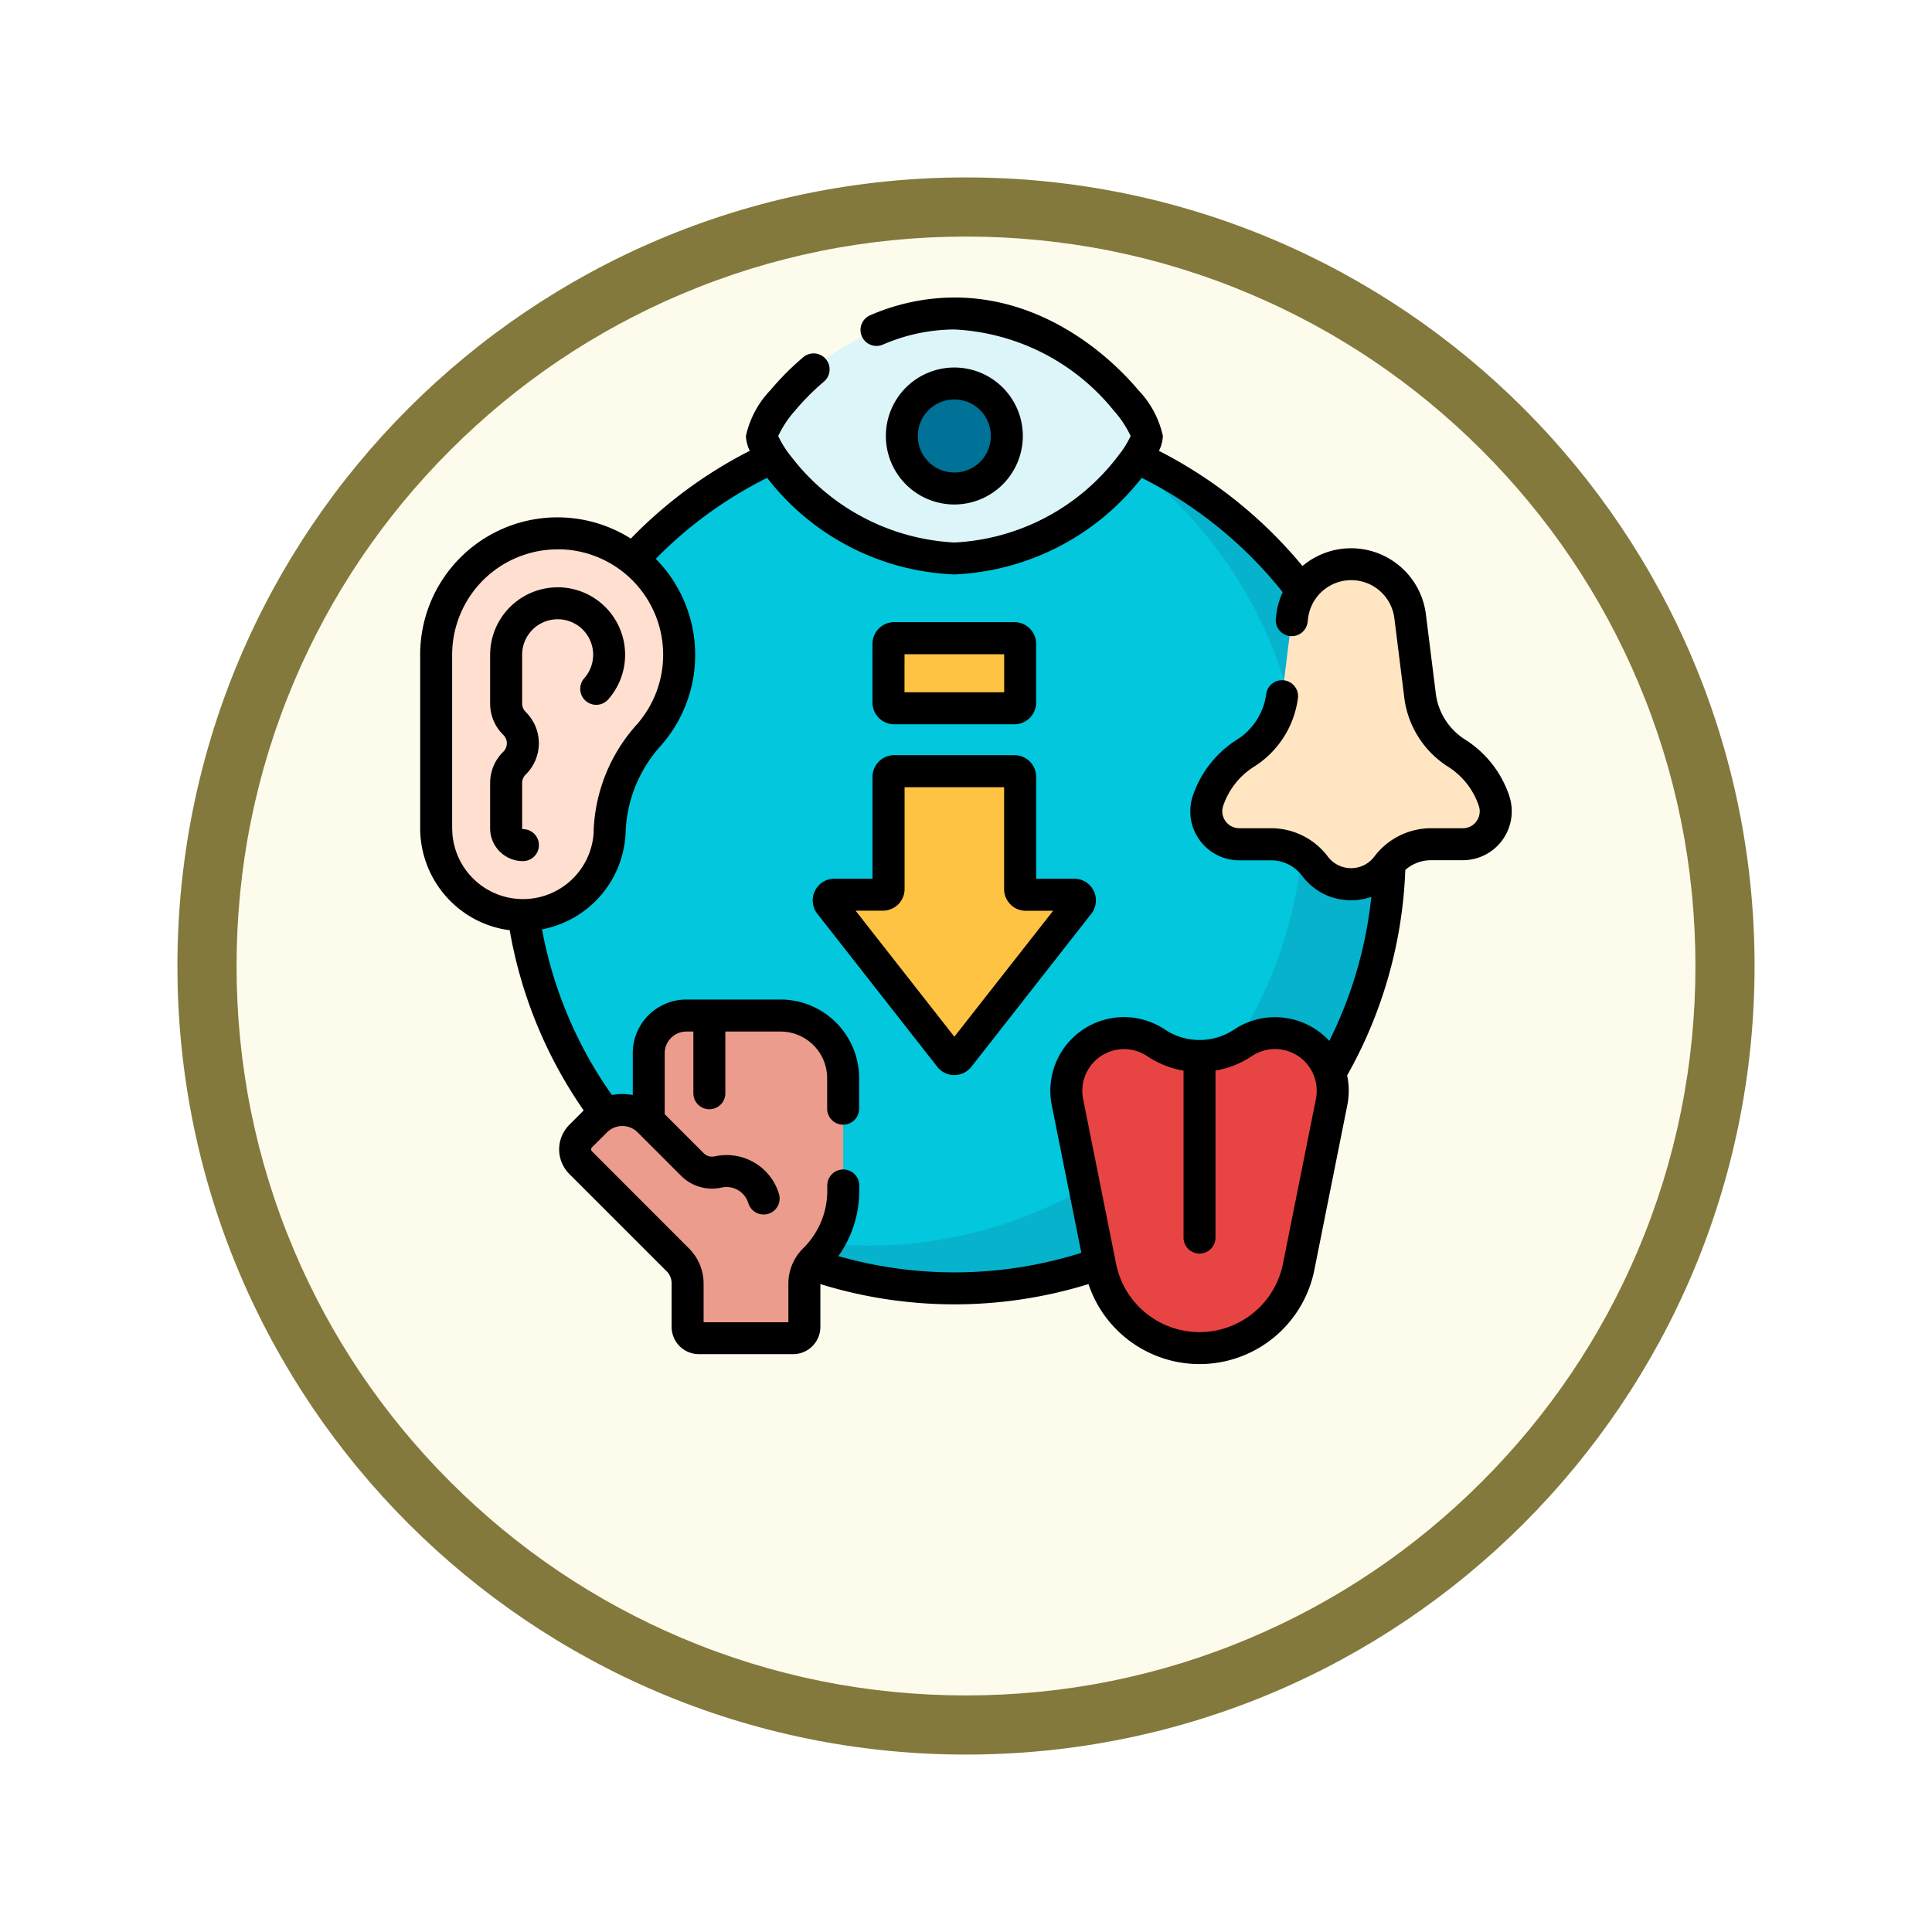 <svg xmlns="http://www.w3.org/2000/svg" xmlns:xlink="http://www.w3.org/1999/xlink" width="98" height="98" viewBox="0 0 98 98">
  <defs>
    <filter id="Trazado_982547" x="0" y="0" width="98" height="98" filterUnits="userSpaceOnUse">
      <feOffset dy="3" input="SourceAlpha"/>
      <feGaussianBlur stdDeviation="3" result="blur"/>
      <feFlood flood-opacity="0.161"/>
      <feComposite operator="in" in2="blur"/>
      <feComposite in="SourceGraphic"/>
    </filter>
    <clipPath id="clip-path">
      <path id="path8121" d="M0-682.665H48.414v48.414H0Z" transform="translate(0 682.665)"/>
    </clipPath>
  </defs>
  <g id="Grupo_1231349" data-name="Grupo 1231349" transform="translate(-195.151 -3574)">
    <g id="Grupo_1230632" data-name="Grupo 1230632" transform="translate(0 1282)">
      <g id="Grupo_1229590" data-name="Grupo 1229590" transform="translate(204.151 2298)">
        <g id="Grupo_1208936" data-name="Grupo 1208936" transform="translate(0)">
          <g id="Grupo_1208171" data-name="Grupo 1208171">
            <g id="Grupo_1207739" data-name="Grupo 1207739">
              <g id="Grupo_1207712" data-name="Grupo 1207712">
                <g id="Grupo_1207285" data-name="Grupo 1207285">
                  <g id="Grupo_1206883" data-name="Grupo 1206883">
                    <g id="Grupo_1204569" data-name="Grupo 1204569">
                      <g id="Grupo_1203962" data-name="Grupo 1203962">
                        <g id="Grupo_1203498" data-name="Grupo 1203498">
                          <g id="Grupo_1202589" data-name="Grupo 1202589">
                            <g id="Grupo_1172010" data-name="Grupo 1172010">
                              <g id="Grupo_1171046" data-name="Grupo 1171046">
                                <g id="Grupo_1148525" data-name="Grupo 1148525">
                                  <g transform="matrix(1, 0, 0, 1, -9, -6)" filter="url(#Trazado_982547)">
                                    <g id="Trazado_982547-2" data-name="Trazado 982547" transform="translate(9 6)" fill="#fdfbec">
                                      <path d="M 40 78.5 C 34.802 78.5 29.76 77.482 25.015 75.475 C 20.43 73.536 16.313 70.76 12.776 67.224 C 9.24 63.687 6.464 59.57 4.525 54.985 C 2.518 50.24 1.5 45.198 1.5 40 C 1.5 34.802 2.518 29.76 4.525 25.015 C 6.464 20.43 9.24 16.313 12.776 12.776 C 16.313 9.24 20.43 6.464 25.015 4.525 C 29.76 2.518 34.802 1.5 40 1.5 C 45.198 1.5 50.24 2.518 54.985 4.525 C 59.57 6.464 63.687 9.24 67.224 12.776 C 70.76 16.313 73.536 20.43 75.475 25.015 C 77.482 29.76 78.5 34.802 78.5 40 C 78.5 45.198 77.482 50.24 75.475 54.985 C 73.536 59.57 70.76 63.687 67.224 67.224 C 63.687 70.76 59.57 73.536 54.985 75.475 C 50.24 77.482 45.198 78.5 40 78.5 Z" stroke="none"/>
                                      <path d="M 40 3 C 35.004 3 30.158 3.978 25.599 5.906 C 21.193 7.77 17.236 10.438 13.837 13.837 C 10.438 17.236 7.77 21.193 5.906 25.599 C 3.978 30.158 3 35.004 3 40 C 3 44.996 3.978 49.842 5.906 54.401 C 7.77 58.807 10.438 62.764 13.837 66.163 C 17.236 69.562 21.193 72.23 25.599 74.094 C 30.158 76.022 35.004 77 40 77 C 44.996 77 49.842 76.022 54.401 74.094 C 58.807 72.23 62.764 69.562 66.163 66.163 C 69.562 62.764 72.23 58.807 74.094 54.401 C 76.022 49.842 77 44.996 77 40 C 77 35.004 76.022 30.158 74.094 25.599 C 72.23 21.193 69.562 17.236 66.163 13.837 C 62.764 10.438 58.807 7.77 54.401 5.906 C 49.842 3.978 44.996 3 40 3 M 40 -7.62939453125e-06 C 62.091 -7.62939453125e-06 80 17.909 80 40 C 80 62.091 62.091 80 40 80 C 17.909 80 -7.62939453125e-06 62.091 -7.62939453125e-06 40 C -7.62939453125e-06 17.909 17.909 -7.62939453125e-06 40 -7.62939453125e-06 Z" stroke="none" fill="#83793c"/>
                                    </g>
                                  </g>
                                </g>
                              </g>
                            </g>
                          </g>
                        </g>
                      </g>
                    </g>
                  </g>
                </g>
                <g id="g8115" transform="translate(15.793 15.793)">
                  <g id="g8117">
                    <g id="g8119" clip-path="url(#clip-path)">
                      <g id="g8125" transform="translate(-33.259 0.709)">
                        <path id="path8127" d="M-338.457-377.826h-25.835v-25.108c5.31-7.679,37.755-5.416,25.835,25.108" transform="translate(364.292 406.667)" fill="#fbdf63"/>
                      </g>
                      <g id="g8129" transform="translate(-33.259 0.709)">
                        <path id="path8131" d="M-338.457-377.826h-.619c6.164-24.728-15.887-30.6-25.216-24.374v-.734c5.31-7.679,37.755-5.416,25.835,25.108" transform="translate(364.292 406.667)" fill="#f9d11f"/>
                      </g>
                    </g>
                  </g>
                  <g id="g8265">
                    <g id="g8267" clip-path="url(#clip-path)">
                      <g id="g8273" transform="translate(-33.259 51.036)">
                        <path id="path8275" d="M-338.457-377.654h-25.835v-25.1c5.31-7.676,37.755-5.413,25.835,25.1" transform="translate(364.292 406.481)" fill="#003343"/>
                      </g>
                      <g id="g8277" transform="translate(-33.259 51.036)">
                        <path id="path8279" d="M-338.457-377.654h-.619c6.164-24.717-15.887-30.585-25.216-24.362v-.734c5.31-7.676,37.755-5.413,25.835,25.1" transform="translate(364.292 406.481)" fill="#002439"/>
                      </g>
                    </g>
                  </g>
                  <g id="g8281">
                    <g id="g8283" clip-path="url(#clip-path)">
                      <g id="g8289" transform="translate(17.066 51.014)">
                        <path id="path8291" d="M-338.457-377.826h-25.835v-25.108c5.31-7.679,37.755-5.416,25.835,25.108" transform="translate(364.292 406.667)" fill="#ff7e50"/>
                      </g>
                      <g id="g8293" transform="translate(17.066 51.014)">
                        <path id="path8295" d="M-338.457-377.826h-.619c6.164-24.728-15.887-30.6-25.216-24.374v-.734c5.31-7.679,37.755-5.416,25.835,25.108" transform="translate(364.292 406.667)" fill="#ff6247"/>
                      </g>
                      <g id="g8297" transform="translate(2.941 54.225)">
                        <path id="path8299" d="M-233.028-131.751v15.573h-14.6c-12.2-25.649,14.6-34.273,14.6-15.573" transform="translate(250.816 141.808)" fill="#ffa68a"/>
                      </g>
                      <g id="g8301" transform="translate(2.941 54.225)">
                        <path id="path8303" d="M-233.028-131.751c-.9-16.1-20.23-9.82-14.176,15.573h-.427c-12.2-25.649,14.6-34.273,14.6-15.573" transform="translate(250.816 141.808)" fill="#ff7e50"/>
                      </g>
                    </g>
                  </g>
                </g>
              </g>
            </g>
          </g>
        </g>
      </g>
    </g>
    <g id="sentidos_2_" data-name="sentidos (2)" transform="translate(216.464 3583.201)">
      <g id="Grupo_1231338" data-name="Grupo 1231338" transform="translate(5.018 11.995)">
        <circle id="Elipse_11573" data-name="Elipse 11573" cx="22.078" cy="22.078" r="22.078" fill="#02c7dd"/>
      </g>
      <g id="Grupo_1231339" data-name="Grupo 1231339" transform="translate(15.131 13.352)">
        <path id="Trazado_1232386" data-name="Trazado 1232386" d="M159.512,74.888a22.084,22.084,0,0,1-19.6,39.277,22.081,22.081,0,1,0,19.6-39.277Z" transform="translate(-139.907 -74.888)" fill="#07b2cd"/>
      </g>
      <g id="Grupo_1231340" data-name="Grupo 1231340" transform="translate(17.332 6.701)">
        <path id="Trazado_1232387" data-name="Trazado 1232387" d="M160.263,19.6a3.617,3.617,0,0,0,.849,1.549c1.47,1.885,4.738,4.665,8.915,4.665,4.248,0,7.556-2.874,8.988-4.76a3.4,3.4,0,0,0,.775-1.454,3.4,3.4,0,0,0-.775-1.454c-1.433-1.885-4.74-4.76-8.988-4.76a11.877,11.877,0,0,0-8.7,4.4,4.222,4.222,0,0,0-1.06,1.811Z" transform="translate(-160.263 -13.391)" fill="#dcf5f8"/>
      </g>
      <g id="Grupo_1231341" data-name="Grupo 1231341" transform="translate(24.433 10.252)">
        <circle id="Elipse_11574" data-name="Elipse 11574" cx="2.663" cy="2.663" r="2.663" transform="translate(0 0)" fill="#017297"/>
      </g>
      <g id="Grupo_1231342" data-name="Grupo 1231342" transform="translate(39.876 19.42)">
        <path id="Trazado_1232388" data-name="Trazado 1232388" d="M383.316,143a4.567,4.567,0,0,0-1.882-2.411,4.052,4.052,0,0,1-1.875-2.9l-.506-4.046a3.016,3.016,0,0,0-5.986,0l-.506,4.046a4.052,4.052,0,0,1-1.875,2.9A4.567,4.567,0,0,0,368.805,143a1.671,1.671,0,0,0,1.585,2.2h1.617a2.78,2.78,0,0,1,2.224,1.112,2.286,2.286,0,0,0,3.658,0,2.78,2.78,0,0,1,2.224-1.112h1.617A1.671,1.671,0,0,0,383.316,143Z" transform="translate(-368.718 -130.997)" fill="#ffe5c2"/>
      </g>
      <g id="Grupo_1231343" data-name="Grupo 1231343" transform="translate(32.776 43.201)">
        <path id="Trazado_1232389" data-name="Trazado 1232389" d="M309.82,366.866a5.128,5.128,0,0,1-5.028-4.122l-1.671-8.356a2.925,2.925,0,0,1,4.491-3.008,3.982,3.982,0,0,0,4.417,0,2.925,2.925,0,0,1,4.491,3.008l-1.671,8.356A5.128,5.128,0,0,1,309.82,366.866Z" transform="translate(-303.063 -350.889)" fill="#e94444"/>
      </g>
      <g id="Grupo_1231344" data-name="Grupo 1231344" transform="translate(0.811 17.85)">
        <path id="Trazado_1232390" data-name="Trazado 1232390" d="M7.5,131.449a4.4,4.4,0,0,0,8.8.27c0-.046,0-.093.006-.139a7.693,7.693,0,0,1,1.978-4.853A6.162,6.162,0,1,0,7.5,122.646Z" transform="translate(-7.5 -116.483)" fill="#ffdfcf"/>
      </g>
      <g id="Grupo_1231345" data-name="Grupo 1231345" transform="translate(20.721 29.919)">
        <path id="Trazado_1232391" data-name="Trazado 1232391" d="M201.31,234.053v-5.692a.286.286,0,0,0-.286-.286h-6.1a.286.286,0,0,0-.286.286v5.692a.286.286,0,0,1-.286.286h-2.465a.286.286,0,0,0-.225.462l6.089,7.77a.286.286,0,0,0,.45,0l6.089-7.77a.286.286,0,0,0-.225-.462H201.6A.286.286,0,0,1,201.31,234.053Z" transform="translate(-191.597 -228.075)" fill="#ffc344"/>
      </g>
      <g id="Grupo_1231346" data-name="Grupo 1231346" transform="translate(7.861 42.313)">
        <path id="Trazado_1232392" data-name="Trazado 1232392" d="M83.11,342.681H78.327a1.905,1.905,0,0,0-1.905,1.905v3.436a1.9,1.9,0,0,0-2.687.007l-.769.769a.952.952,0,0,0,0,1.347l4.905,4.905h0l.025.025a1.685,1.685,0,0,1,.5,1.194v2.207a.571.571,0,0,0,.571.571h4.774a.571.571,0,0,0,.571-.571v-2.2a1.724,1.724,0,0,1,.514-1.223,4.916,4.916,0,0,0,1.459-3.5v-5.7A3.175,3.175,0,0,0,83.11,342.681Z" transform="translate(-72.688 -342.681)" fill="#eb9c8d"/>
      </g>
      <g id="Grupo_1231347" data-name="Grupo 1231347" transform="translate(23.758 23.176)">
        <path id="Trazado_1232393" data-name="Trazado 1232393" d="M226.07,169.278h-6.1a.286.286,0,0,1-.286-.286v-2.979a.286.286,0,0,1,.286-.286h6.1a.286.286,0,0,1,.286.286v2.979A.286.286,0,0,1,226.07,169.278Z" transform="translate(-219.68 -165.728)" fill="#ffc344"/>
      </g>
      <g id="Grupo_1231348" data-name="Grupo 1231348" transform="translate(0 5.89)">
        <path id="Trazado_1232394" data-name="Trazado 1232394" d="M225.37,42.195a3.474,3.474,0,1,0-3.474,3.474A3.478,3.478,0,0,0,225.37,42.195Zm-5.326,0a1.852,1.852,0,1,1,1.852,1.852A1.854,1.854,0,0,1,220.044,42.195Z" transform="translate(-194.8 -35.17)"/>
        <path id="Trazado_1232395" data-name="Trazado 1232395" d="M55.243,31.166a5.4,5.4,0,0,0-2.216-2.838,3.24,3.24,0,0,1-1.506-2.32l-.506-4.046a3.825,3.825,0,0,0-6.261-2.452,23.056,23.056,0,0,0-7.28-5.842,1.885,1.885,0,0,0,.2-.753,4.859,4.859,0,0,0-1.248-2.33c-.917-1.1-4.3-4.695-9.327-4.695a10.8,10.8,0,0,0-4.271.9.811.811,0,1,0,.639,1.491A9.188,9.188,0,0,1,27.1,7.512a11.081,11.081,0,0,1,8.081,4.111,5.471,5.471,0,0,1,.858,1.291,4.8,4.8,0,0,1-.6.964A11.109,11.109,0,0,1,27.1,18.317a11.157,11.157,0,0,1-8.276-4.352,5.126,5.126,0,0,1-.663-1.051,5.468,5.468,0,0,1,.858-1.291,12.261,12.261,0,0,1,1.463-1.468.811.811,0,1,0-1.05-1.237,13.907,13.907,0,0,0-1.66,1.666,4.858,4.858,0,0,0-1.248,2.33,1.886,1.886,0,0,0,.195.752,22.785,22.785,0,0,0-6.034,4.453A6.964,6.964,0,0,0,0,24.013v8.8a5.231,5.231,0,0,0,1.658,3.812,5.157,5.157,0,0,0,2.883,1.359,22.881,22.881,0,0,0,3.753,9.142l-.728.728a1.764,1.764,0,0,0,0,2.494l4.905,4.905.027.026h0a.879.879,0,0,1,.257.619v2.207a1.384,1.384,0,0,0,1.383,1.383h4.774A1.384,1.384,0,0,0,20.3,58.109V55.934a23.02,23.02,0,0,0,13.6,0,5.939,5.939,0,0,0,11.457-.718l1.671-8.356a3.736,3.736,0,0,0-.008-1.511,22.893,22.893,0,0,0,2.95-10.423,1.979,1.979,0,0,1,1.3-.493h1.617a2.482,2.482,0,0,0,2.355-3.267ZM1.622,32.816v-8.8a5.351,5.351,0,0,1,5.35-5.351q.112,0,.224,0a5.351,5.351,0,0,1,3.787,8.891A8.523,8.523,0,0,0,8.8,32.925c0,.038,0,.076,0,.113a3.591,3.591,0,0,1-7.175-.222ZM45.436,46.541,43.765,54.9a4.317,4.317,0,0,1-8.466,0l-1.671-8.356a2.115,2.115,0,0,1,3.246-2.174,4.8,4.8,0,0,0,1.847.738v8.467a.811.811,0,1,0,1.622,0V45.105a4.8,4.8,0,0,0,1.847-.738,2.115,2.115,0,0,1,3.178,1.089c0,.016.01.032.015.048A2.111,2.111,0,0,1,45.436,46.541Zm8.149-14.087a.851.851,0,0,1-.7.357H51.271A3.608,3.608,0,0,0,48.4,34.247a1.475,1.475,0,0,1-2.36,0,3.609,3.609,0,0,0-2.873-1.437H41.548a.86.86,0,0,1-.816-1.132A3.773,3.773,0,0,1,42.28,29.7a4.858,4.858,0,0,0,2.244-3.487.811.811,0,0,0-1.61-.2,3.241,3.241,0,0,1-1.506,2.32,5.4,5.4,0,0,0-2.216,2.838,2.482,2.482,0,0,0,2.355,3.267h1.617a1.978,1.978,0,0,1,1.575.788,3.071,3.071,0,0,0,2.478,1.239,3.113,3.113,0,0,0,1.029-.173A21.28,21.28,0,0,1,46.114,43.6q-.053-.058-.109-.114a3.746,3.746,0,0,0-4.714-.467,3.167,3.167,0,0,1-1.713.534h-.092a3.167,3.167,0,0,1-1.713-.534,3.736,3.736,0,0,0-5.736,3.841l1.5,7.488a21.4,21.4,0,0,1-12.324.167,5.7,5.7,0,0,0,1.059-3.325v-.259a.811.811,0,0,0-1.622,0v.259a4.091,4.091,0,0,1-1.219,2.925,2.518,2.518,0,0,0-.754,1.8V57.87h-4.3V55.9a2.512,2.512,0,0,0-.735-1.769l-.025-.025-.025-.024L8.714,49.2a.142.142,0,0,1,0-.2l.769-.769a1.1,1.1,0,0,1,1.543,0l0,0,2.216,2.216a2.213,2.213,0,0,0,2.047.59,1.175,1.175,0,0,1,.248-.026,1.155,1.155,0,0,1,1.11.82.811.811,0,0,0,1.551-.476,2.769,2.769,0,0,0-2.661-1.965,2.8,2.8,0,0,0-.593.063.6.6,0,0,1-.555-.152l-1.985-1.985v-3.1A1.1,1.1,0,0,1,13.5,43.124h.358v3.13a.811.811,0,0,0,1.622,0v-3.13h2.8a2.367,2.367,0,0,1,2.364,2.364v1.549a.811.811,0,1,0,1.622,0V45.488A3.991,3.991,0,0,0,18.283,41.5H13.5a2.719,2.719,0,0,0-2.716,2.716v2.128a2.747,2.747,0,0,0-1.058,0A21.258,21.258,0,0,1,6.18,37.94a5.219,5.219,0,0,0,4.236-4.806c0-.055.006-.109.007-.163A6.9,6.9,0,0,1,12.2,28.632a6.947,6.947,0,0,0-.25-9.487A21.171,21.171,0,0,1,17.6,15.037a12.628,12.628,0,0,0,9.5,4.9,12.752,12.752,0,0,0,9.5-4.9,21.424,21.424,0,0,1,7.151,5.8,3.809,3.809,0,0,0-.322,1.126l-.024.194a.811.811,0,0,0,1.61.2l.024-.194a2.205,2.205,0,0,1,4.377,0l.506,4.046A4.857,4.857,0,0,0,52.156,29.7,3.773,3.773,0,0,1,53.7,31.679a.85.85,0,0,1-.118.775Z" transform="translate(0 -5.89)"/>
        <path id="Trazado_1232396" data-name="Trazado 1232396" d="M197.365,226.839h-1.94v-5.166a1.1,1.1,0,0,0-1.1-1.1h-6.1a1.1,1.1,0,0,0-1.1,1.1v5.166h-1.94a1.1,1.1,0,0,0-.863,1.773l6.089,7.77a1.1,1.1,0,0,0,1.727,0l6.089-7.77a1.1,1.1,0,0,0-.863-1.773Zm-6.089,8.015-5.01-6.393h1.386a1.1,1.1,0,0,0,1.1-1.1V222.2H193.8v5.166a1.1,1.1,0,0,0,1.1,1.1h1.386Z" transform="translate(-164.18 -197.358)"/>
        <path id="Trazado_1232397" data-name="Trazado 1232397" d="M35.3,154.888a.811.811,0,0,0-.811-.811.038.038,0,0,1-.029-.012.036.036,0,0,1-.011-.028v-2.3a.6.6,0,0,1,.176-.424l.02-.02a2.222,2.222,0,0,0,0-3.144l-.02-.02a.6.6,0,0,1-.176-.424v-2.473a1.8,1.8,0,0,1,1.8-1.8l.079,0a1.8,1.8,0,0,1,1.272,2.991.811.811,0,0,0,1.214,1.076,3.423,3.423,0,0,0-2.428-5.687l-.137,0a3.427,3.427,0,0,0-3.423,3.424v2.473a2.207,2.207,0,0,0,.651,1.571l.02.02a.6.6,0,0,1,0,.849l-.02.02a2.207,2.207,0,0,0-.651,1.571v2.3A1.662,1.662,0,0,0,34.49,155.7.811.811,0,0,0,35.3,154.888Z" transform="translate(-29.277 -127.111)"/>
        <path id="Trazado_1232398" data-name="Trazado 1232398" d="M213.277,163.4h6.1a1.1,1.1,0,0,0,1.1-1.1v-2.979a1.1,1.1,0,0,0-1.1-1.1h-6.1a1.1,1.1,0,0,0-1.1,1.1V162.3A1.1,1.1,0,0,0,213.277,163.4Zm.525-3.55h5.054v1.928H213.8Z" transform="translate(-189.233 -141.753)"/>
      </g>
    </g>
  </g>
</svg>

